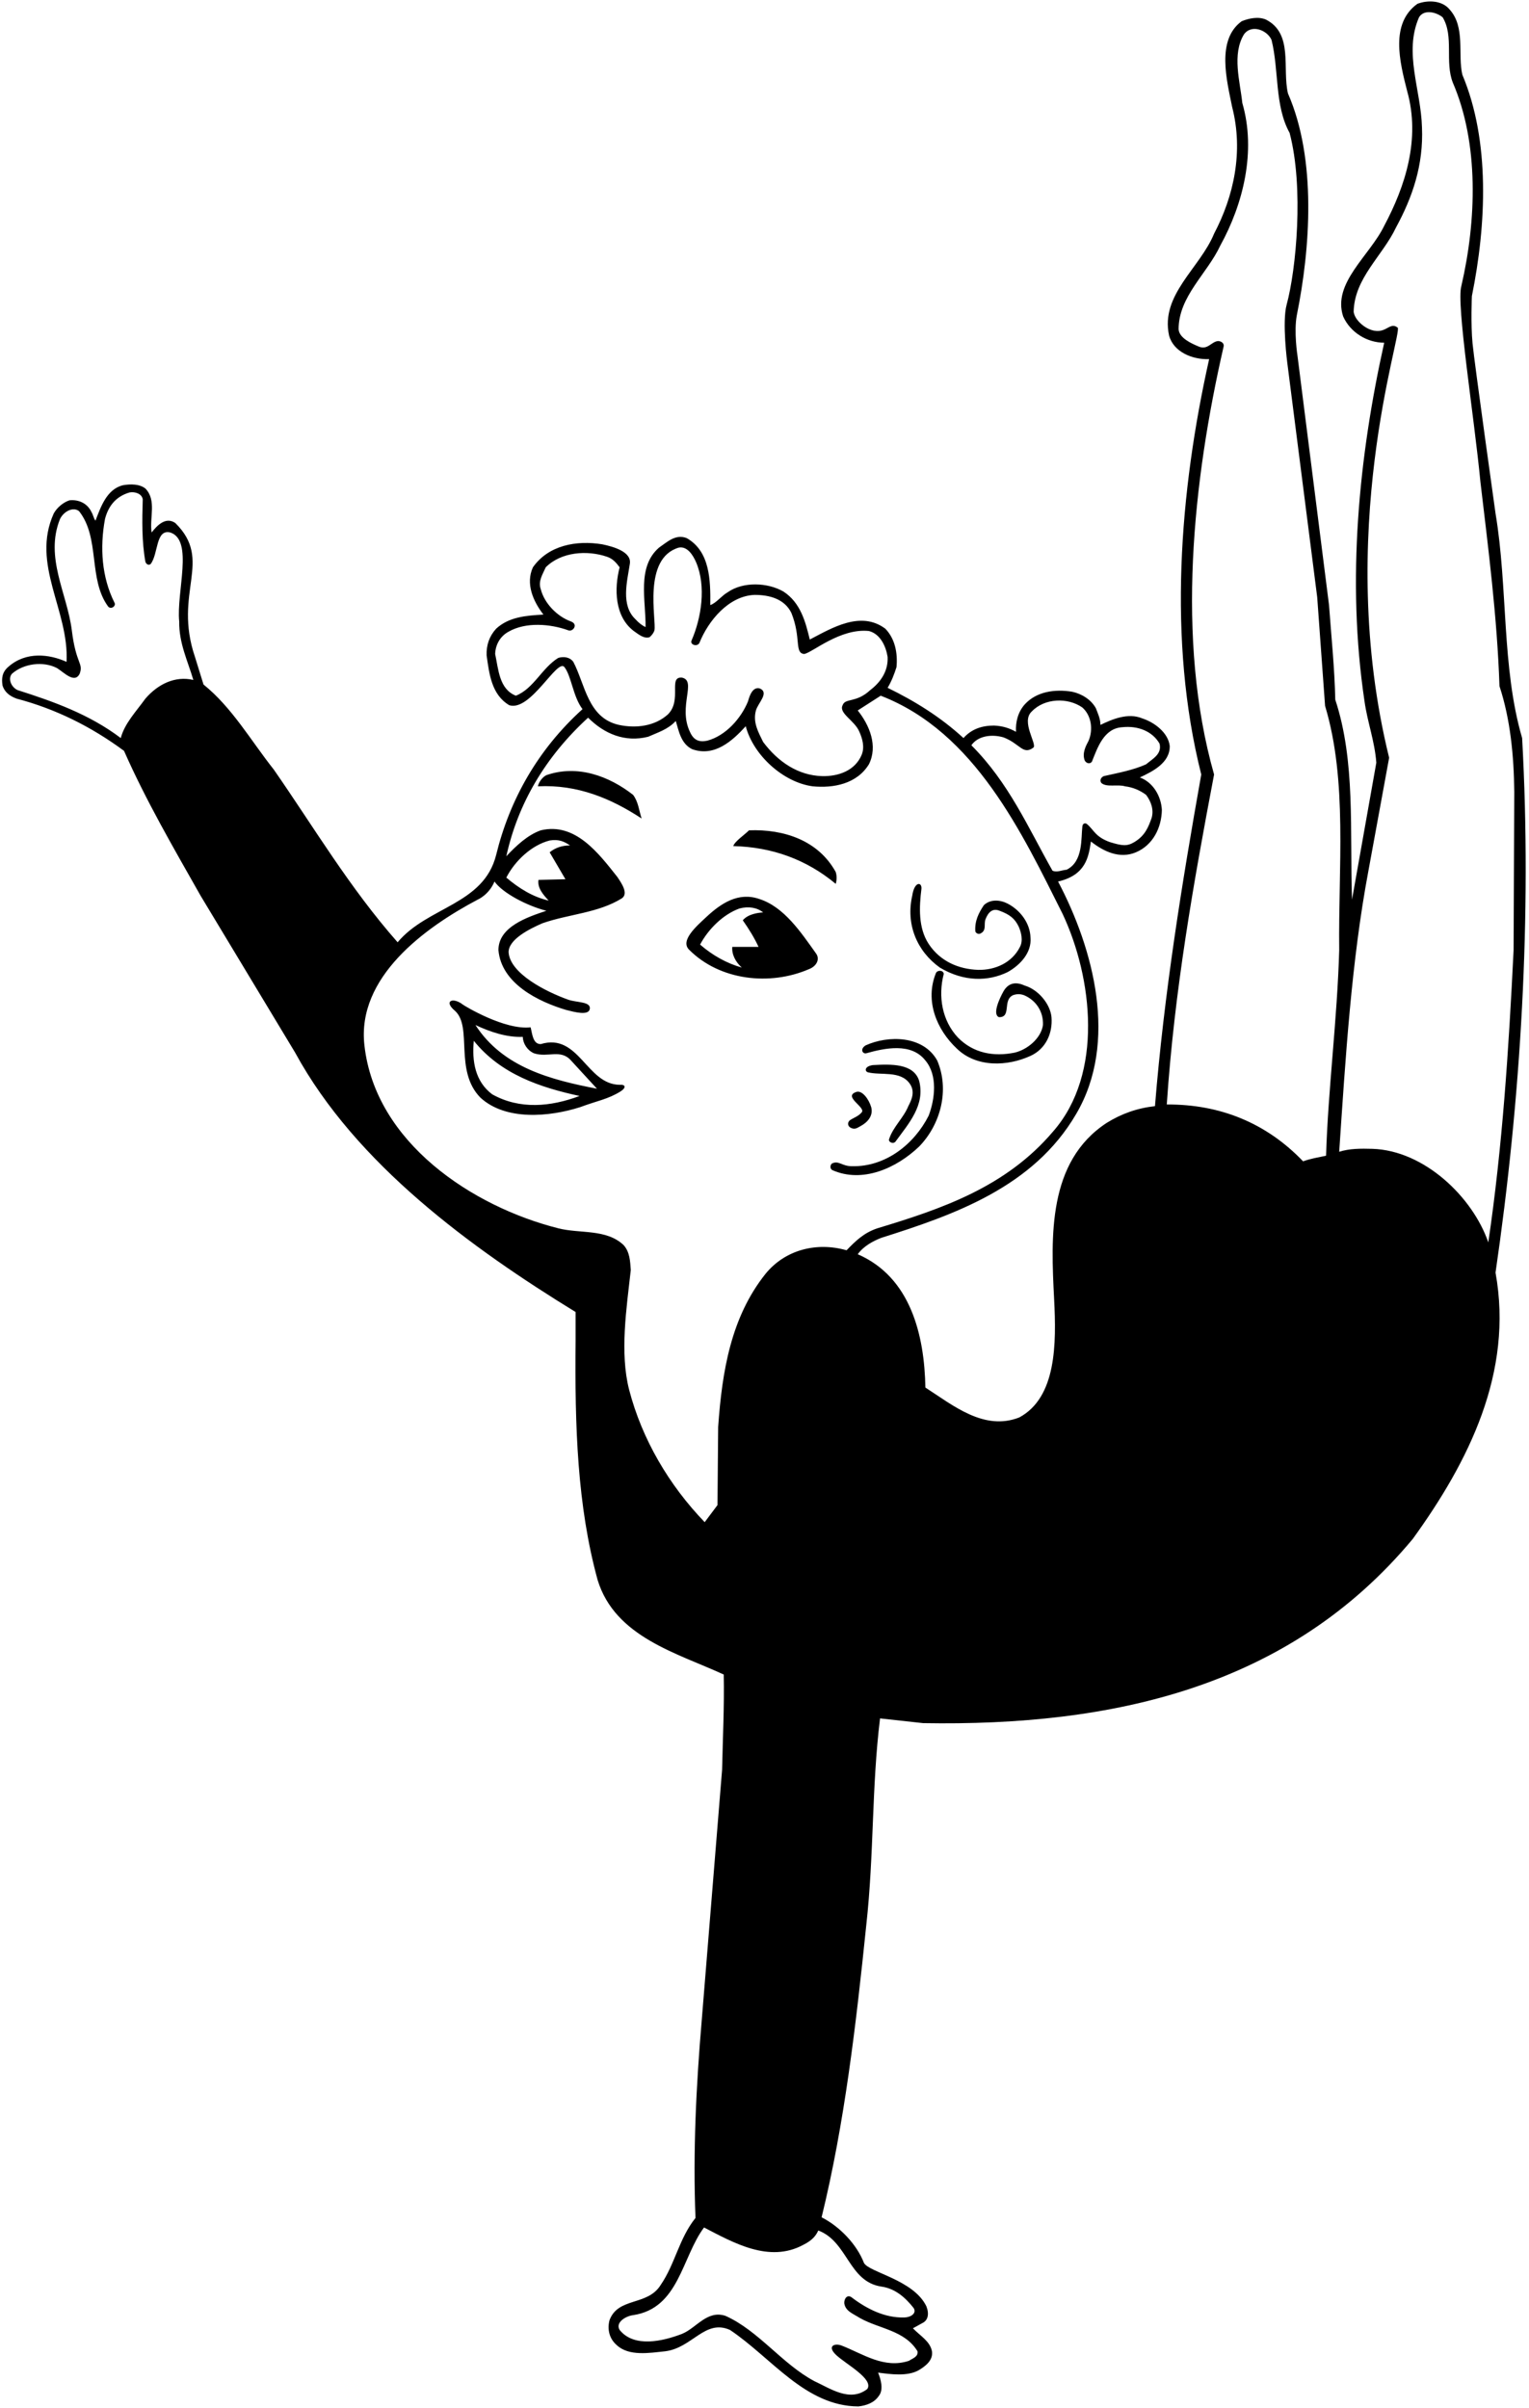 <?xml version="1.0" encoding="UTF-8"?>
<svg xmlns="http://www.w3.org/2000/svg" xmlns:xlink="http://www.w3.org/1999/xlink" width="419pt" height="660pt" viewBox="0 0 419 660" version="1.1">
<g id="surface1">
<path style=" stroke:none;fill-rule:nonzero;fill:rgb(0%,0%,0%);fill-opacity:1;" d="M 208.051 246.395 C 202.289 244.41 197.52 247.652 193.559 251.344 C 190.844 253.867 186.383 257.77 188.789 260.254 C 197.25 268.805 211.02 270.242 221.641 265.652 C 223.738 264.879 224.781 262.926 223.617 261.332 C 219.57 255.66 214.891 248.555 208.051 246.395 Z M 203.551 252.242 C 205.27 254.703 206.699 257.012 207.867 259.531 L 200.672 259.531 C 200.488 261.602 201.57 263.672 203.277 265.203 C 199.141 264.031 195.27 261.871 191.848 258.902 C 194.098 254.672 198.148 250.621 202.648 249.004 C 205.129 248.359 207.422 248.73 209.129 250.082 C 207.688 250.172 204.988 250.531 203.551 252.242 Z M 251.879 314.254 C 245.578 320.281 236.309 324.332 228.117 320.73 C 227.398 320.371 227.449 319.43 227.938 318.934 C 229.828 317.941 230.641 319.668 233.52 319.652 C 242.699 319.832 250.527 313.621 254.488 305.793 C 256.199 301.293 257.008 294.723 253.59 290.672 C 249.719 285.723 242.52 287.254 237.391 288.691 C 236.43 288.941 235.543 287.582 237.211 286.531 C 243.328 283.742 252.961 283.742 256.828 290.672 C 260.25 298.684 257.82 308.133 251.879 314.254 Z M 229.02 242.254 C 221.008 235.594 211.648 232.172 200.938 231.902 C 201.391 230.555 203.91 228.934 205.258 227.582 C 214.891 227.223 224.25 230.371 229.02 239.012 C 229.383 240.137 229.289 241.352 229.02 242.254 Z M 417.117 202.293 C 411.449 182.852 413.25 161.16 409.828 140.73 C 409.828 140.73 404.039 99.441 403.527 94.113 C 403.02 88.781 403.348 81.152 403.348 81.152 C 407.309 61.621 408.391 38.672 400.738 20.492 C 399.426 14.961 401.641 7.441 397.23 2.582 C 395.16 0.062 391.199 -0.027 388.41 1.051 C 380.938 6.453 383.527 16.809 385.617 24.992 C 389.309 38.133 385.078 51.094 379.32 61.895 C 375.359 70.082 365.059 77.598 368.07 86.73 C 370.051 91.145 374.641 93.934 379.32 93.934 C 372.391 125.07 368.969 159.004 373.922 192.211 C 374.73 197.973 376.711 203.102 377.16 209.043 L 370.5 246.57 C 369.867 227.672 371.488 208.684 365.91 191.762 C 365.73 183.211 364.828 174.48 364.199 165.844 L 355.559 97.531 C 355.559 97.531 354.512 90.914 355.379 86.371 C 359.055 68.215 360.867 43.711 352.949 25.621 C 351.328 18.781 354.48 9.242 346.922 5.371 C 344.848 4.473 342.238 5.012 340.258 5.824 C 333.238 10.953 336.211 22.113 337.648 29.312 C 340.801 41.551 338.098 53.793 332.699 64.051 C 328.828 73.504 317.938 80.793 320.367 91.953 C 321.57 96.465 326.758 98.613 331.348 98.434 C 323.25 134.613 319.922 175.562 329.188 212.281 C 323.879 242.16 319.02 272.133 316.5 303.184 C 311.641 303.723 307.32 305.254 303.27 307.773 C 287.07 318.395 287.98 338.836 288.867 356.102 C 289.5 368.336 289.5 383 279.328 388.504 C 269.699 392.281 261.238 385.262 253.59 380.312 C 253.32 365.91 249.539 350.07 235.051 343.773 C 236.672 341.523 239.297 340.137 241.527 339.273 C 261.422 332.973 283.199 325.41 294.898 305.344 C 306.508 285.633 299.672 260.07 289.949 241.621 C 297.578 239.84 298.32 234.871 298.949 230.645 C 302.367 233.344 306.777 235.504 311.277 233.613 C 315.961 231.633 318.301 226.863 318.391 222.004 C 318.211 218.312 316.051 214.441 312.359 213.094 C 315.777 211.473 320.641 209.133 320.551 204.453 C 320.098 200.762 316.32 197.973 312.988 196.895 C 309.117 195.273 304.711 197.16 301.559 198.691 C 301.559 196.98 300.84 195.543 300.301 194.102 C 298.949 191.672 296.34 190.145 293.82 189.602 C 288.961 188.793 284.008 189.602 280.859 193.023 C 278.969 195.094 278.25 197.973 278.43 200.582 C 276.629 199.594 274.844 198.98 272.398 198.871 C 269.16 198.871 266.277 199.773 264.027 202.293 C 257.641 196.441 250.617 192.121 243.238 188.523 C 244.32 186.723 245.039 184.832 245.672 182.852 C 246.027 179.07 245.309 175.113 242.609 172.32 C 235.859 167.281 227.938 172.145 221.91 175.293 C 220.738 170.434 219.391 165.211 214.711 162.152 C 210.391 159.633 203.641 159.363 199.41 162.332 C 197.699 163.32 196.258 165.305 194.641 165.844 C 194.73 159.004 194.551 151.082 188.16 147.48 C 185.098 146.312 182.848 148.562 180.598 150.094 C 174.48 155.402 177 164.492 176.91 171.871 C 175.922 171.422 175.02 170.703 174.117 169.711 C 170.07 165.844 171.867 159.363 172.59 154.594 C 173.199 151.254 168.09 149.82 165.027 149.191 C 157.922 148.023 150.27 149.461 146.039 155.492 C 143.969 159.992 146.129 164.852 148.922 168.453 C 144.148 168.723 139.469 169.082 135.961 172.32 C 134.07 174.395 133.258 176.82 133.348 179.613 C 134.07 184.742 134.699 190.41 139.559 193.293 C 145.41 195.117 152.734 180.309 154.68 182.852 C 156.625 185.398 157.02 190.953 159.629 194.371 C 147.391 205.441 139.648 219.211 135.961 234.332 C 132.539 248.012 117.148 248.461 108.961 258.273 C 95.73 243.242 86.098 226.863 75.031 210.934 C 68.82 203.102 63.598 193.922 55.77 187.621 L 53.43 180.062 C 47.375 162.25 58.559 153.691 48.031 143.344 C 45.414 141.57 43.078 143.973 41.547 145.953 C 40.918 141.902 42.988 137.133 39.84 133.895 C 38.219 132.633 35.789 132.633 33.719 132.992 C 29.219 134.07 27.598 139.023 26.16 142.711 C 25.617 141.992 25.531 141.094 25.078 140.371 C 24 138.031 21.66 136.863 19.047 137.133 C 17.34 137.672 15.629 139.113 14.73 140.73 C 8.43 154.684 18.961 167.281 18.238 181.41 C 13.469 179.254 7.152 178.551 2.398 182.672 C 0.5 184.227 0.418 186.004 0.688 187.895 C 1.23 189.602 2.516 190.754 4.559 191.492 C 15.18 194.281 24.988 199.145 33.988 205.805 C 40.02 219.48 47.578 232.441 54.961 245.492 L 80.879 288.512 C 97.531 319.113 129.301 342.152 157.738 359.613 L 157.738 367.531 C 157.5 391 158.188 412.711 163.77 433.055 C 168.539 448.711 185.641 453.121 198.328 458.973 C 198.508 467.793 198.059 476.613 197.879 485.07 L 192.301 553.742 C 190.77 571.652 189.867 589.922 190.59 607.922 C 186.09 613.504 185.008 620.523 181.051 626.281 C 177.449 632.133 169.348 629.523 167.008 636.004 C 166.379 638.523 167.008 641.043 168.988 642.754 C 172.32 645.902 177.988 644.91 182.309 644.461 C 189.719 643.539 193.199 635.551 200.039 638.613 C 211.469 646.262 220.648 659.492 235.23 659.582 C 237.48 659.312 239.586 658.566 240.844 656.676 C 242.195 654.969 241.352 652.094 240.629 650.312 C 244.051 650.762 248.641 651.395 251.699 649.684 C 253.676 648.527 255.75 646.895 255.391 644.461 C 254.848 641.672 252.148 640.23 250.172 638.16 L 252.777 636.723 C 254.285 636.004 254.695 634.27 253.859 632.133 C 250.348 624.844 238.195 622.863 236.758 620.254 C 234.777 615.121 230.098 610.262 225.148 607.742 C 231.449 582.004 234.598 554.82 237.391 527.645 C 239.551 508.203 238.828 489.988 241.164 471 L 252.961 472.293 C 304.711 473.191 353.219 462.57 387.148 421.805 C 402.449 400.652 414.777 376.172 409.828 348.812 C 416.758 301.293 419.82 251.16 417.117 202.293 Z M 39.84 191.492 C 37.32 195.004 34.168 198.242 33.09 202.293 C 24.539 195.812 14.73 192.305 4.828 189.152 C 3.031 188.344 2.086 185.934 3.301 184.652 C 6.449 181.863 11.848 181.145 15.629 183.121 C 17.586 184.348 20.457 187.461 21.84 184.652 C 22.895 181.66 20.82 182.09 19.68 172.773 C 18.418 162.691 12.211 152.793 16.441 142.262 C 17.465 140.164 20.027 138.824 21.66 140.102 C 27.508 147.48 24.09 158.73 29.668 166.293 C 30.523 167.141 31.867 166.039 31.379 165.211 C 27.867 158.191 27.328 150.094 28.77 142.262 C 29.609 139.008 31.5 136.137 35.52 134.973 C 37.047 134.703 38.887 135.344 39.117 136.863 C 38.941 142.621 38.848 148.473 39.84 153.961 C 39.984 154.508 40.656 155.117 41.281 154.594 C 43.441 151.805 42.605 144.926 46.68 145.953 C 53.102 148.098 48.297 162.242 49.109 170.344 C 49.02 176.281 51.449 181.145 52.98 186.363 C 47.941 185.191 43.258 187.531 39.84 191.492 Z M 275.008 202.113 C 279.539 203.84 280.32 207.062 283.199 204.902 C 284.234 203.922 279.688 197.793 282.75 195.004 C 286.258 191.312 292.648 191.133 296.609 193.922 C 299.129 196.172 299.578 200.043 298.32 203.012 C 297.508 204.543 296.52 206.434 297.238 208.41 C 297.578 209.113 298.566 209.605 299.219 208.773 C 300.75 204.992 302.461 199.594 307.59 199.32 C 311.82 198.871 315.777 200.402 317.758 203.82 C 318.48 206.703 315.867 207.961 314.07 209.492 C 310.469 211.113 306.422 211.832 302.461 212.73 C 301.648 213.094 301.285 213.973 301.828 214.621 C 303.27 215.883 306.238 214.895 308.309 215.523 C 310.469 215.793 312.359 216.602 314.07 217.863 C 315.422 219.66 316.23 221.91 315.598 224.16 C 314.699 226.684 313.809 229.047 310.828 230.82 C 308.859 231.996 307.547 231.848 304.172 230.82 C 300.133 229.379 299.809 227.496 297.867 225.871 C 297.332 225.422 296.672 225.754 296.609 226.504 C 296.215 229.723 296.879 236.133 292.289 238.383 C 291.027 238.473 289.68 239.191 288.422 238.652 C 281.758 226.863 276.449 214.531 266.188 204.273 C 268.078 201.57 271.949 201.211 275.008 202.113 Z M 157.109 181.41 C 156.117 180.062 154.41 179.883 152.969 180.332 C 148.469 183.121 146.219 188.793 141.359 190.684 C 136.77 188.883 136.59 183.395 135.688 179.254 C 135.777 176.73 137.039 174.395 139.379 173.133 C 144.059 170.434 150.809 170.973 155.758 172.773 C 156.996 173.246 158.555 171.129 156.48 170.344 C 152.699 168.992 149.188 165.395 148.199 161.523 C 147.391 159.273 148.738 157.383 149.551 155.492 C 153.777 151.262 160.891 150.723 166.379 152.613 C 167.91 153.152 168.809 154.145 169.801 155.492 C 168.27 161.434 168.449 168.992 173.672 172.953 C 175.066 173.934 176.461 175.113 177.988 174.66 C 177.988 174.66 179 173.875 179.34 172.773 C 179.93 169.922 176.008 153.062 186 150.094 C 188.375 149.625 189.961 152.254 190.77 154.145 C 193.559 160.711 192.211 169.352 189.508 175.562 C 189 176.75 191.125 177.375 191.672 176.191 C 194.098 170.16 199.68 163.32 206.789 163.055 C 210.84 163.055 214.98 164.133 216.867 168.004 C 219.625 174.875 217.625 179 220.379 179.254 C 222.625 178.875 230.25 172.125 238.109 172.953 C 241.258 173.762 242.789 177.184 243.238 180.062 C 243.422 183.844 241.438 186.902 238.469 189.152 C 234.625 192.75 231.625 191.25 230.91 193.293 C 229.75 195.5 234.25 197.5 235.5 200.582 C 236.309 202.383 237 204.75 236.129 206.883 C 234.328 211.203 229.828 212.82 225.328 212.73 C 218.672 212.555 213.18 208.773 209.129 203.371 C 207.867 200.762 206.25 198.062 207.148 194.73 C 207.75 192.625 210.875 189.875 208.23 188.703 C 206.25 188.125 205.375 190.75 204.988 192.211 C 203.098 196.895 198.867 201.66 193.828 203.012 C 191.672 203.461 190.125 203 189.059 200.582 C 185.75 193.625 191 186.625 186.898 185.73 C 183 185.375 187 191.875 183.027 195.812 C 179.43 199.055 174.301 199.684 169.617 198.691 C 161.07 196.805 160.348 187.531 157.109 181.41 Z M 154.949 240.992 L 147.57 241.172 C 147.211 243.332 148.828 245.223 150.359 246.844 C 146.039 245.852 142.258 243.512 138.75 240.543 C 141.09 235.953 145.68 231.633 150.629 230.371 C 153.141 229.961 154.59 230.645 156.211 231.723 C 154.051 231.723 152.16 232.352 150.629 233.613 Z M 241.527 626.73 C 245.223 627.242 248.008 629.613 250.348 632.582 C 251.336 634.066 249.5 635.188 247.828 635.191 C 242.52 635.371 237.57 632.852 233.52 629.793 C 232.188 628.668 231.27 630.094 231.359 631.324 C 231.719 633.48 233.613 634.066 235.68 635.371 C 240.988 638.344 247.922 638.703 251.43 644.461 C 251.699 645.992 249.988 646.441 249.09 647.074 C 242.25 649.324 236.488 645.184 230.73 642.934 C 228.723 642.113 226.484 643.031 229.199 645.543 C 231.914 648.055 239.52 652.094 237.66 654.812 C 232.891 658.504 227.488 654.633 223.172 652.652 C 214.348 647.973 207.867 638.793 198.777 634.742 C 193.738 633.121 190.859 638.074 186.898 639.691 C 181.672 641.707 173.758 643.562 169.801 638.613 C 168.535 636.512 171.59 634.781 173.488 634.562 C 186.09 632.672 186.809 618.723 192.93 610.531 C 200.938 614.672 210.75 620.344 220.109 615.301 C 222.715 614.004 223.633 612.68 224.242 611.355 C 232.344 614.418 232.527 625.383 241.527 626.73 Z M 231.988 342.691 C 223.801 340.352 215.16 342.512 209.758 349.172 C 200.309 361.055 197.879 375.812 196.801 391.113 L 196.617 412.531 L 193.109 417.211 C 183.301 407.043 175.922 394.441 172.41 380.941 C 169.801 370.773 171.688 358.621 172.859 348.094 C 172.68 345.66 172.59 343.145 170.879 341.254 C 166.109 336.754 158.91 338.191 152.969 336.66 C 129.48 330.723 102.84 313.172 99.867 286.531 C 97.711 267.812 116.43 254.223 130.922 246.57 C 130.922 246.57 133.977 245.293 135.508 241.621 C 137.738 244.781 144.422 248.281 149.73 249.633 C 144.598 251.344 136.555 254.004 136.59 260.434 C 137.398 269.613 147.57 274.562 155.129 276.812 C 157.531 277.422 161.156 278.398 161.609 276.633 C 162.062 274.492 158.211 274.848 155.758 274.023 C 149.461 271.773 139.828 266.828 139.379 261.062 C 139.273 257.488 145.141 254.582 148.648 253.055 C 155.848 250.531 163.949 250.262 170.43 246.211 C 172.305 244.875 170.25 241.98 169.172 240.363 C 164.039 233.883 157.648 225.332 148.199 227.582 C 144.598 228.844 141.449 231.812 138.75 234.691 C 141.898 220.293 149.461 207.422 161.16 196.711 C 165.57 201.121 171.238 203.555 177.629 201.934 C 180.238 200.762 183.027 199.953 185.188 197.613 C 186 200.223 186.539 203.82 189.688 205.352 C 195.809 207.512 200.672 203.102 204.359 199.055 C 206.43 206.973 214.617 214.441 222.719 215.523 C 228.391 216.062 234.777 214.895 238.109 209.492 C 240.629 204.453 238.289 198.781 235.051 194.73 L 241.348 190.684 C 267.18 200.672 280.051 228.305 291.211 250.531 C 299.398 267.992 302.461 294.273 288.598 310.113 C 275.641 325.41 258 331.352 240.449 336.66 C 236.703 337.906 234.422 340.172 231.988 342.691 Z M 357.09 318.305 C 347.008 307.773 334.32 302.645 319.738 302.73 C 321.809 271.684 327.027 242.16 332.699 212.281 C 322.172 175.203 326.938 131.555 335.309 95.012 C 335.543 93.969 334.5 93.48 333.777 93.48 C 331.934 93.66 330.953 95.984 328.559 95.012 C 326.398 94.113 323.137 92.629 322.98 90.242 C 322.98 81.242 330.809 75.031 334.41 67.293 C 340.617 56.043 344.309 41.551 340.438 28.23 C 339.809 22.293 337.559 14.91 340.891 9.422 C 342.961 6.543 347.277 8.254 348.449 10.953 C 350.52 19.324 349.258 28.953 353.398 36.422 C 357.359 51.453 355.172 73.992 352.59 83.492 C 351.285 88.289 352.77 99.512 352.77 99.512 L 360.961 163.684 L 363.117 193.473 C 369.328 214.082 366.719 237.934 366.988 260.434 C 366.449 279.512 363.93 298.594 363.391 316.773 C 360.898 317.301 359.336 317.523 357.09 318.305 Z M 376.078 314.883 C 372.93 314.793 369.777 314.793 366.988 315.691 C 368.699 290.312 370.32 263.492 375 238.652 L 380.672 207.691 C 365.5 146 384.453 91.098 383.008 89.793 C 380.59 87.953 379.75 92.25 375 90.125 C 373.289 89.316 371.25 87.5 370.949 85.473 C 371.129 76.203 378.867 70.172 382.559 62.344 C 387.059 54.062 390.117 45.242 389.672 34.895 C 389.398 24.633 384.629 14.461 388.859 4.742 C 390.301 2.402 393.719 3.395 395.34 4.742 C 398.488 9.961 395.879 16.949 398.129 22.652 C 405.328 39.395 404.609 60.453 400.469 78.363 C 399 83.25 403.98 114.184 405.688 132.094 C 407.848 150.363 410.277 169.172 410.91 188.07 C 413.879 197.07 414.867 207.152 414.961 217.055 L 414.777 260.434 C 413.43 287.793 411.719 314.254 407.848 340.531 C 403.617 328.203 390.391 315.332 376.078 314.883 Z M 249.988 245.492 C 250.566 241.531 252.656 241.672 252.508 243.602 C 251.879 248.645 251.609 254.312 254.488 258.723 C 257.641 263.492 262.68 265.652 268.078 265.832 C 272.758 265.922 277.348 263.852 279.508 259.531 C 280.41 257.82 279.867 255.57 279.148 253.953 C 278.094 251.773 276.703 250.66 273.93 249.633 C 271.949 248.82 270.777 250.102 270.059 251.973 C 269.52 253.32 270.5 255.121 268.527 255.934 C 267.898 256.113 267.293 255.609 267.27 255.211 C 267.09 252.422 268.172 250.262 269.609 248.102 C 271.41 246.395 274.055 246.617 276.09 247.652 C 279.598 249.453 282.301 253.055 282.391 257.012 C 282.75 261.152 279.508 264.57 276.09 266.461 C 270.867 268.98 264.227 269.195 257.551 265.203 C 251.25 260.703 248.188 253.32 249.988 245.492 Z M 280.859 270.152 C 284.461 271.23 287.789 275.102 288.148 278.793 C 288.508 283.293 286.527 287.523 282.391 289.41 C 276.09 292.293 267.629 292.652 262.23 287.434 C 256.648 282.211 253.41 274.293 256.469 266.73 C 256.84 265.852 258.449 265.832 258.629 266.91 C 257.008 273.121 258.18 279.781 262.5 284.371 C 266.73 288.691 272.309 289.684 278.07 288.512 C 281.488 287.703 285.27 284.645 285.809 280.953 C 285.969 277.211 283.828 274.113 280.59 272.762 C 279.508 272.402 278.699 272.402 277.617 272.762 C 274.648 274.113 277.258 278.883 273.75 278.793 C 271.895 278.047 273.84 273.754 275.008 271.684 C 276.492 269.129 278.699 269.16 280.859 270.152 Z M 248.91 303.184 C 249.844 301.41 250.848 299.164 249.27 296.973 C 246.684 293.379 241.438 294.812 237.84 293.91 C 236.902 293.609 236.902 292.25 239.188 291.934 C 244.141 291.66 250.375 291.422 251.879 296.254 C 253.59 302.91 249 307.953 245.398 312.902 C 244.762 313.699 243.227 312.988 243.688 312.094 C 244.77 308.852 247.648 306.332 248.91 303.184 Z M 232.891 307.055 C 233.969 306.332 235.23 305.973 236.129 304.895 C 237.375 303.535 230.934 300.582 234.598 299.312 C 236.191 298.691 238.086 301.23 238.738 303.453 C 239.367 305.793 237.75 307.594 235.949 308.582 C 235.07 309.031 234.422 309.66 233.34 309.211 C 232.348 308.852 232.059 307.789 232.891 307.055 Z M 173.488 217.863 C 174.93 219.754 175.109 222.184 175.828 224.344 C 167.461 218.852 158.277 214.98 147.391 215.523 C 147.66 214.352 148.621 213.008 149.73 212.461 C 158.277 209.492 166.922 212.73 173.488 217.863 Z M 169.801 297.332 C 160.711 297.242 158.641 283.023 148.199 286.172 C 146.004 286.23 145.859 283.293 145.41 281.582 C 138.301 282.395 127.293 275.703 126.867 275.371 C 124.062 273.172 121.449 274.391 124.711 277.082 C 129.547 281.527 124.41 293.457 131.641 300.844 C 138.57 307.23 150.539 306.152 159 303.453 C 163.59 301.73 166.648 301.293 170.07 299.133 C 171.602 298.16 171.516 297.203 169.801 297.332 Z M 134.879 299.941 C 130.199 296.434 129.301 290.852 129.84 285.273 C 137.219 294.453 148.02 298.055 158.82 300.395 C 150.898 303.363 142.438 304.172 134.879 299.941 Z M 130.289 280.953 C 134.34 282.844 138.84 284.371 143.25 284.191 C 143.34 286.082 144.508 287.883 146.309 288.691 C 150.184 289.977 153.598 287.434 156.48 290.672 L 163.59 298.41 C 151.078 295.98 137.848 292.652 130.289 280.953 "/>
</g>
</svg>
